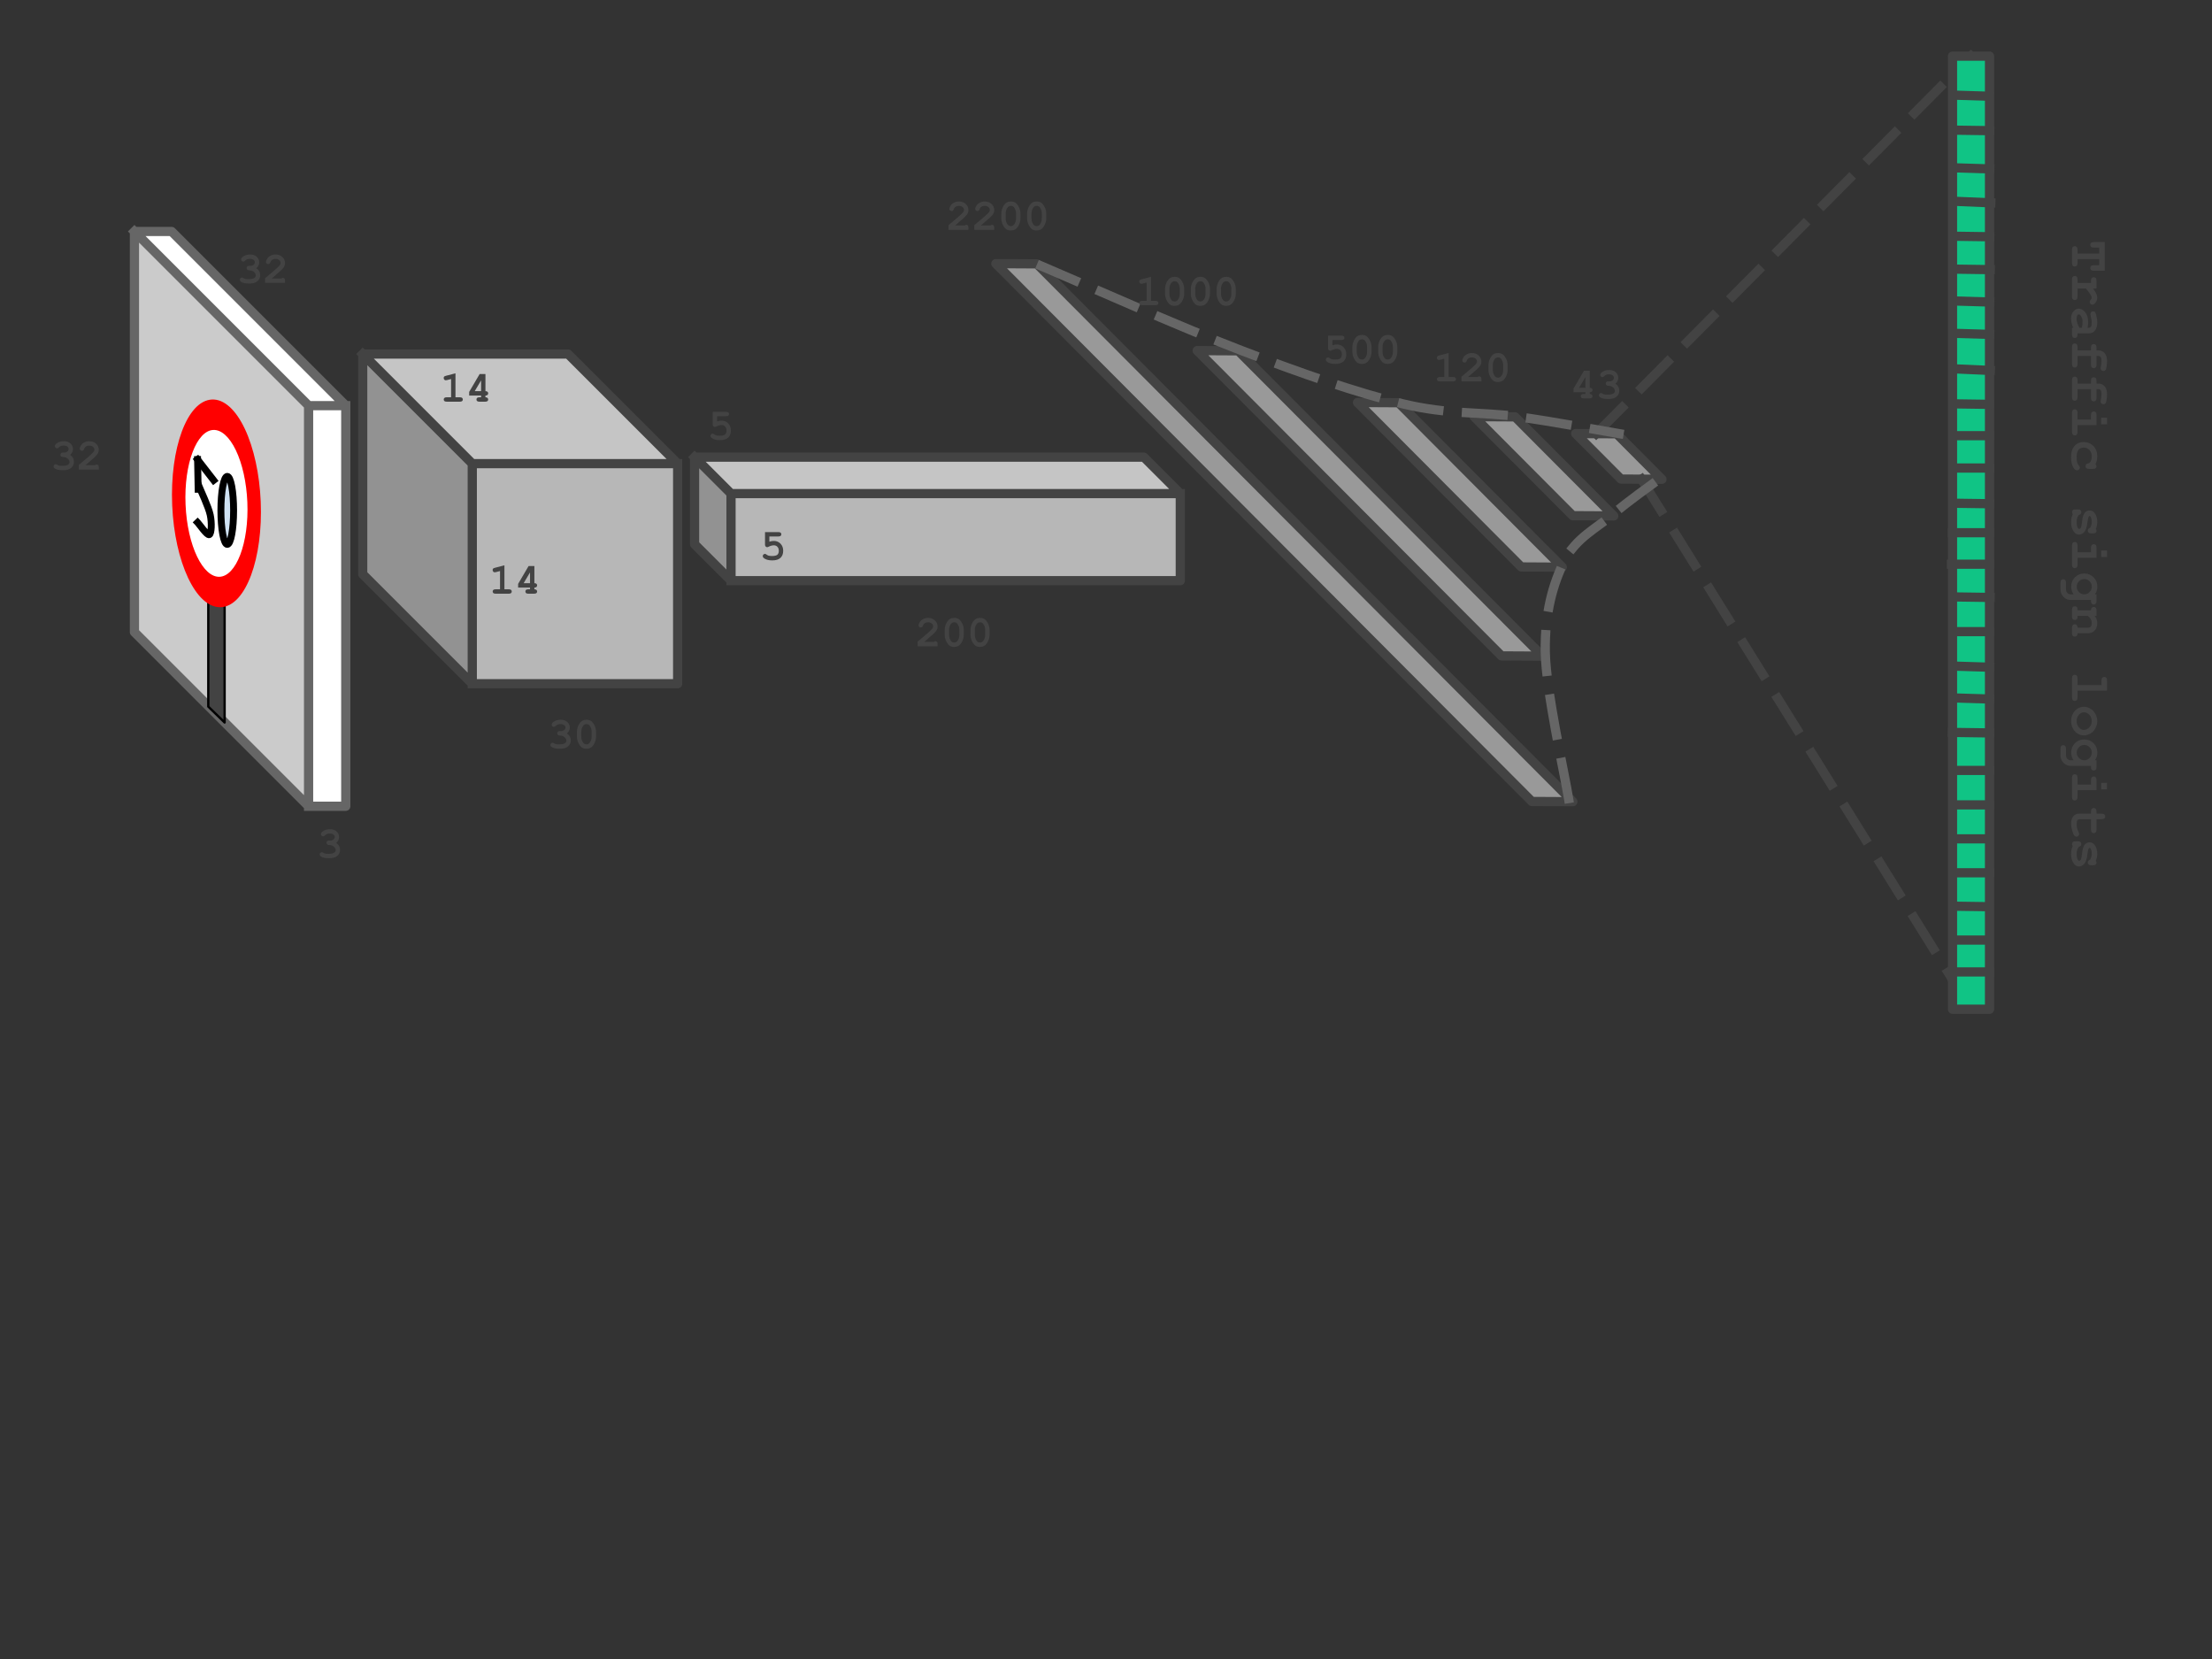<?xml version="1.0" standalone="yes"?>

<svg version="1.1" viewBox="0.0 0.0 960.0 720.0" fill="none" stroke="none" stroke-linecap="square" stroke-miterlimit="10" xmlns="http://www.w3.org/2000/svg" xmlns:xlink="http://www.w3.org/1999/xlink"><rect x="0.0" y="0.0" width="960.0" height="720.0" fill="#333333" stroke="none"/><clipPath id="p.0"><path d="m0 0l960.0 0l0 720.0l-960.0 0l0 -720.0z" clip-rule="nonzero"></path></clipPath><g clip-path="url(#p.0)"><path fill="#000000" fill-opacity="0.0" d="m0 0l960.0 0l0 720.0l-960.0 0z" fill-rule="nonzero"></path><path fill="#ffffff" d="m150.063 176.041l-16.138 0l0 173.87l16.138 0z" fill-rule="nonzero"></path><path fill="#cbcbcb" d="m133.926 176.041l-75.579 -75.579l0 173.87l75.579 75.579z" fill-rule="nonzero"></path><path fill="#ffffff" d="m150.063 176.041l-75.579 -75.579l-16.138 0l75.579 75.579z" fill-rule="nonzero"></path><path fill="#000000" fill-opacity="0.0" d="m150.063 176.041l-75.579 -75.579l-16.138 0l0 173.87l75.579 75.579l16.138 0zm0 0l-16.138 0l-75.579 -75.579m75.579 75.579l0 173.87" fill-rule="nonzero"></path><path stroke="#666666" stroke-width="4.0" stroke-linejoin="round" stroke-linecap="butt" d="m150.063 176.041l-75.579 -75.579l-16.138 0l0 173.87l75.579 75.579l16.138 0zm0 0l-16.138 0l-75.579 -75.579m75.579 75.579l0 173.87" fill-rule="nonzero"></path><path fill="#b7b7b7" d="m294.101 201.208l-89.135 0l0 95.528l89.135 0z" fill-rule="nonzero"></path><path fill="#929292" d="m204.966 201.208l-47.558 -47.558l0 95.528l47.558 47.558z" fill-rule="nonzero"></path><path fill="#c5c5c5" d="m294.101 201.208l-47.558 -47.558l-89.135 0l47.558 47.558z" fill-rule="nonzero"></path><path fill="#000000" fill-opacity="0.0" d="m294.101 201.208l-47.558 -47.558l-89.135 0l0 95.528l47.558 47.558l89.135 0zm0 0l-89.135 0l-47.558 -47.558m47.558 47.558l0 95.528" fill-rule="nonzero"></path><path stroke="#434343" stroke-width="4.0" stroke-linejoin="round" stroke-linecap="butt" d="m294.101 201.208l-47.558 -47.558l-89.135 0l0 95.528l47.558 47.558l89.135 0zm0 0l-89.135 0l-47.558 -47.558m47.558 47.558l0 95.528" fill-rule="nonzero"></path><path fill="#b7b7b7" d="m512.242 214.216l-194.984 0l0 37.788l194.984 0z" fill-rule="nonzero"></path><path fill="#929292" d="m317.258 214.216l-15.819 -15.819l0 37.788l15.819 15.819z" fill-rule="nonzero"></path><path fill="#c5c5c5" d="m512.242 214.216l-15.819 -15.819l-194.984 0l15.819 15.819z" fill-rule="nonzero"></path><path fill="#000000" fill-opacity="0.0" d="m512.242 214.216l-15.819 -15.819l-194.984 0l0 37.788l15.819 15.819l194.984 0zm0 0l-194.984 0l-15.819 -15.819m15.819 15.819l0 37.788" fill-rule="nonzero"></path><path stroke="#434343" stroke-width="4.0" stroke-linejoin="round" stroke-linecap="butt" d="m512.242 214.216l-15.819 -15.819l-194.984 0l0 37.788l15.819 15.819l194.984 0zm0 0l-194.984 0l-15.819 -15.819m15.819 15.819l0 37.788" fill-rule="nonzero"></path><path fill="#999999" d="m682.614 347.932l-17.798 -0.096l-232.627 -233.415l17.798 0.096z" fill-rule="nonzero"></path><path stroke="#434343" stroke-width="4.0" stroke-linejoin="round" stroke-linecap="butt" d="m682.614 347.932l-17.798 -0.096l-232.627 -233.415l17.798 0.096z" fill-rule="nonzero"></path><path fill="#999999" d="m669.458 284.756l-17.799 -0.095l-132.09 -132.503l17.799 0.095z" fill-rule="nonzero"></path><path stroke="#434343" stroke-width="4.0" stroke-linejoin="round" stroke-linecap="butt" d="m669.458 284.756l-17.799 -0.095l-132.09 -132.503l17.799 0.095z" fill-rule="nonzero"></path><path fill="#999999" d="m678.028 246.146l-17.796 -0.099l-71.086 -71.366l17.796 0.099z" fill-rule="nonzero"></path><path stroke="#434343" stroke-width="4.0" stroke-linejoin="round" stroke-linecap="butt" d="m678.028 246.146l-17.796 -0.099l-71.086 -71.366l17.796 0.099z" fill-rule="nonzero"></path><path fill="#999999" d="m700.37 223.908l-17.797 -0.097l-42.833 -42.989l17.797 0.097z" fill-rule="nonzero"></path><path stroke="#434343" stroke-width="4.0" stroke-linejoin="round" stroke-linecap="butt" d="m700.37 223.908l-17.797 -0.097l-42.833 -42.989l17.797 0.097z" fill-rule="nonzero"></path><path fill="#999999" d="m721.282 208.01l-17.794 -0.101l-19.655 -19.742l17.794 0.101z" fill-rule="nonzero"></path><path stroke="#434343" stroke-width="4.0" stroke-linejoin="round" stroke-linecap="butt" d="m721.282 208.01l-17.794 -0.101l-19.655 -19.742l17.794 0.101z" fill-rule="nonzero"></path><path fill="#000000" fill-opacity="0.0" d="m692.73 188.218l162.677 -163.843" fill-rule="nonzero"></path><path stroke="#434343" stroke-width="4.0" stroke-linejoin="round" stroke-linecap="butt" stroke-dasharray="16.0,12.0" d="m692.73 188.218l162.677 -163.843" fill-rule="nonzero"></path><path fill="#000000" fill-opacity="0.0" d="m712.385 207.96l143.024 230.047" fill-rule="nonzero"></path><path stroke="#434343" stroke-width="4.0" stroke-linejoin="round" stroke-linecap="butt" stroke-dasharray="16.0,12.0" d="m712.385 207.96l143.024 230.047" fill-rule="nonzero"></path><path fill="#10c485" d="m847.383 24.365l16.063 0l0 413.638l-16.063 0z" fill-rule="nonzero"></path><path stroke="#434343" stroke-width="4.0" stroke-linejoin="round" stroke-linecap="butt" d="m847.383 24.365l16.063 0l0 413.638l-16.063 0z" fill-rule="nonzero"></path><path fill="#000000" fill-opacity="0.0" d="m848.142 41.294l15.15 0.472" fill-rule="nonzero"></path><path stroke="#434343" stroke-width="4.0" stroke-linejoin="round" stroke-linecap="butt" d="m848.142 41.294l15.15 0.472" fill-rule="nonzero"></path><path fill="#000000" fill-opacity="0.0" d="m847.913 56.485l15.622 0.22" fill-rule="nonzero"></path><path stroke="#434343" stroke-width="4.0" stroke-linejoin="round" stroke-linecap="butt" d="m847.913 56.485l15.622 0.22" fill-rule="nonzero"></path><path fill="#000000" fill-opacity="0.0" d="m848.142 72.83l15.402 0.472" fill-rule="nonzero"></path><path stroke="#434343" stroke-width="4.0" stroke-linejoin="round" stroke-linecap="butt" d="m848.142 72.83l15.402 0.472" fill-rule="nonzero"></path><path fill="#000000" fill-opacity="0.0" d="m847.684 87.332l16.315 0.693" fill-rule="nonzero"></path><path stroke="#434343" stroke-width="4.0" stroke-linejoin="round" stroke-linecap="butt" d="m847.684 87.332l16.315 0.693" fill-rule="nonzero"></path><path fill="#000000" fill-opacity="0.0" d="m847.913 102.524l15.622 0.22" fill-rule="nonzero"></path><path stroke="#434343" stroke-width="4.0" stroke-linejoin="round" stroke-linecap="butt" d="m847.913 102.524l15.622 0.22" fill-rule="nonzero"></path><path fill="#000000" fill-opacity="0.0" d="m847.913 116.797l15.842 0.22" fill-rule="nonzero"></path><path stroke="#434343" stroke-width="4.0" stroke-linejoin="round" stroke-linecap="butt" d="m847.913 116.797l15.842 0.22" fill-rule="nonzero"></path><path fill="#000000" fill-opacity="0.0" d="m847.684 130.608l15.843 0.472" fill-rule="nonzero"></path><path stroke="#434343" stroke-width="4.0" stroke-linejoin="round" stroke-linecap="butt" d="m847.684 130.608l15.843 0.472" fill-rule="nonzero"></path><path fill="#000000" fill-opacity="0.0" d="m847.684 144.65l15.843 0.472" fill-rule="nonzero"></path><path stroke="#434343" stroke-width="4.0" stroke-linejoin="round" stroke-linecap="butt" d="m847.684 144.65l15.843 0.472" fill-rule="nonzero"></path><path fill="#000000" fill-opacity="0.0" d="m848.142 160.073l15.622 0.693" fill-rule="nonzero"></path><path stroke="#434343" stroke-width="4.0" stroke-linejoin="round" stroke-linecap="butt" d="m848.142 160.073l15.622 0.693" fill-rule="nonzero"></path><path fill="#000000" fill-opacity="0.0" d="m847.913 175.264l15.402 0.22" fill-rule="nonzero"></path><path stroke="#434343" stroke-width="4.0" stroke-linejoin="round" stroke-linecap="butt" d="m847.913 175.264l15.402 0.22" fill-rule="nonzero"></path><path fill="#000000" fill-opacity="0.0" d="m847.853 189.081l15.622 0" fill-rule="nonzero"></path><path stroke="#434343" stroke-width="4.0" stroke-linejoin="round" stroke-linecap="butt" d="m847.853 189.081l15.622 0" fill-rule="nonzero"></path><path fill="#000000" fill-opacity="0.0" d="m848.082 203.122l15.402 0" fill-rule="nonzero"></path><path stroke="#434343" stroke-width="4.0" stroke-linejoin="round" stroke-linecap="butt" d="m848.082 203.122l15.402 0" fill-rule="nonzero"></path><path fill="#000000" fill-opacity="0.0" d="m847.853 218.398l15.622 0.22" fill-rule="nonzero"></path><path stroke="#434343" stroke-width="4.0" stroke-linejoin="round" stroke-linecap="butt" d="m847.853 218.398l15.622 0.22" fill-rule="nonzero"></path><path fill="#000000" fill-opacity="0.0" d="m847.383 231.184l16.063 0" fill-rule="nonzero"></path><path stroke="#434343" stroke-width="4.0" stroke-linejoin="round" stroke-linecap="butt" d="m847.383 231.184l16.063 0" fill-rule="nonzero"></path><path fill="#000000" fill-opacity="0.0" d="m846.934 244.871l16.504 0" fill-rule="nonzero"></path><path stroke="#434343" stroke-width="4.0" stroke-linejoin="round" stroke-linecap="butt" d="m846.934 244.871l16.504 0" fill-rule="nonzero"></path><path fill="#000000" fill-opacity="0.0" d="m848.082 259.059l15.622 0.22" fill-rule="nonzero"></path><path stroke="#434343" stroke-width="4.0" stroke-linejoin="round" stroke-linecap="butt" d="m848.082 259.059l15.622 0.22" fill-rule="nonzero"></path><path fill="#000000" fill-opacity="0.0" d="m847.853 274.125l15.622 0" fill-rule="nonzero"></path><path stroke="#434343" stroke-width="4.0" stroke-linejoin="round" stroke-linecap="butt" d="m847.853 274.125l15.622 0" fill-rule="nonzero"></path><path fill="#000000" fill-opacity="0.0" d="m848.082 289.089l15.402 0.472" fill-rule="nonzero"></path><path stroke="#434343" stroke-width="4.0" stroke-linejoin="round" stroke-linecap="butt" d="m848.082 289.089l15.402 0.472" fill-rule="nonzero"></path><path fill="#000000" fill-opacity="0.0" d="m847.853 302.901l15.622 0.472" fill-rule="nonzero"></path><path stroke="#434343" stroke-width="4.0" stroke-linejoin="round" stroke-linecap="butt" d="m847.853 302.901l15.622 0.472" fill-rule="nonzero"></path><path fill="#000000" fill-opacity="0.0" d="m847.395 317.863l16.094 0.22" fill-rule="nonzero"></path><path stroke="#434343" stroke-width="4.0" stroke-linejoin="round" stroke-linecap="butt" d="m847.395 317.863l16.094 0.22" fill-rule="nonzero"></path><path fill="#000000" fill-opacity="0.0" d="m848.082 334.352l15.402 0" fill-rule="nonzero"></path><path stroke="#434343" stroke-width="4.0" stroke-linejoin="round" stroke-linecap="butt" d="m848.082 334.352l15.402 0" fill-rule="nonzero"></path><path fill="#000000" fill-opacity="0.0" d="m847.624 349.316l15.843 0" fill-rule="nonzero"></path><path stroke="#434343" stroke-width="4.0" stroke-linejoin="round" stroke-linecap="butt" d="m847.624 349.316l15.843 0" fill-rule="nonzero"></path><path fill="#000000" fill-opacity="0.0" d="m847.853 364.049l15.15 0" fill-rule="nonzero"></path><path stroke="#434343" stroke-width="4.0" stroke-linejoin="round" stroke-linecap="butt" d="m847.853 364.049l15.15 0" fill-rule="nonzero"></path><path fill="#000000" fill-opacity="0.0" d="m848.082 378.781l15.402 0" fill-rule="nonzero"></path><path stroke="#434343" stroke-width="4.0" stroke-linejoin="round" stroke-linecap="butt" d="m848.082 378.781l15.402 0" fill-rule="nonzero"></path><path fill="#000000" fill-opacity="0.0" d="m847.853 393.281l15.402 0.22" fill-rule="nonzero"></path><path stroke="#434343" stroke-width="4.0" stroke-linejoin="round" stroke-linecap="butt" d="m847.853 393.281l15.402 0.22" fill-rule="nonzero"></path><path fill="#000000" fill-opacity="0.0" d="m847.853 407.994l15.402 0" fill-rule="nonzero"></path><path stroke="#434343" stroke-width="4.0" stroke-linejoin="round" stroke-linecap="butt" d="m847.853 407.994l15.402 0" fill-rule="nonzero"></path><path fill="#000000" fill-opacity="0.0" d="m847.853 421.806l15.622 0" fill-rule="nonzero"></path><path stroke="#434343" stroke-width="4.0" stroke-linejoin="round" stroke-linecap="butt" d="m847.853 421.806l15.622 0" fill-rule="nonzero"></path><path fill="#000000" fill-opacity="0.0" d="m680.752 346.568c-1.684 -10.589 -9.797 -46.347 -10.103 -63.535c-0.306 -17.188 3.368 -29.619 8.266 -39.594c4.899 -9.975 14.39 -14.426 21.125 -20.258c6.736 -5.832 16.074 -12.277 19.289 -14.733" fill-rule="nonzero"></path><path stroke="#666666" stroke-width="4.0" stroke-linejoin="round" stroke-linecap="butt" stroke-dasharray="16.0,12.0" d="m680.752 346.568c-1.684 -10.589 -9.797 -46.347 -10.103 -63.535c-0.306 -17.188 3.368 -29.619 8.266 -39.594c4.899 -9.975 14.39 -14.426 21.125 -20.258c6.736 -5.832 16.074 -12.277 19.289 -14.733" fill-rule="nonzero"></path><path fill="#000000" fill-opacity="0.0" d="m451.911 115.448c14.543 6.139 61.08 26.857 87.258 36.832c26.177 9.975 49.905 18.263 69.806 23.02c19.901 4.757 33.984 3.376 49.599 5.525c15.615 2.149 36.74 6.139 44.088 7.366" fill-rule="nonzero"></path><path stroke="#666666" stroke-width="4.0" stroke-linejoin="round" stroke-linecap="butt" stroke-dasharray="16.0,12.0" d="m451.911 115.448c14.543 6.139 61.08 26.857 87.258 36.832c26.177 9.975 49.905 18.263 69.806 23.02c19.901 4.757 33.984 3.376 49.599 5.525c15.615 2.149 36.74 6.139 44.088 7.366" fill-rule="nonzero"></path><path fill="#000000" fill-opacity="0.0" d="m157.406 345.261l-28.913 0l0 37.575l28.913 0z" fill-rule="nonzero"></path><path fill="#434343" d="m145.914 365.822q0.844 0.578 1.25 1.344q0.422 0.75 0.422 1.688q0 1.016 -0.562 1.875q-0.547 0.844 -1.594 1.297q-1.047 0.438 -2.734 0.438q-2.219 0 -3.328 -0.688q-0.625 -0.391 -0.625 -0.938q0 -0.406 0.266 -0.688q0.281 -0.281 0.672 -0.281q0.266 0 0.562 0.188q0.406 0.281 0.766 0.375q0.562 0.125 1.531 0.125q1.656 0 2.391 -0.422q0.75 -0.438 0.75 -1.234q0 -0.578 -0.438 -1.109q-0.422 -0.547 -1.141 -0.844q-0.422 -0.172 -1.406 -0.234q-0.484 -0.031 -0.734 -0.297q-0.25 -0.266 -0.25 -0.656q0 -0.406 0.266 -0.688q0.281 -0.281 0.719 -0.281q0.938 0 1.0 0q0.375 -0.047 0.734 -0.25q0.375 -0.203 0.609 -0.547q0.234 -0.359 0.234 -0.75q0 -0.594 -0.547 -1.031q-0.531 -0.453 -1.594 -0.453q-1.375 0 -2.094 0.797q-0.219 0.234 -0.344 0.297q-0.203 0.109 -0.438 0.109q-0.391 0 -0.672 -0.281q-0.281 -0.281 -0.281 -0.688q0 -0.641 0.859 -1.25q1.25 -0.875 3.109 -0.875q1.766 0 2.828 1.0q1.062 1.0 1.062 2.422q0 0.719 -0.312 1.359q-0.312 0.641 -0.938 1.172z" fill-rule="nonzero"></path><path fill="#000000" fill-opacity="0.0" d="m273.637 297.753l-45.008 0l0 37.575l45.008 0z" fill-rule="nonzero"></path><path fill="#434343" d="m246.051 318.314q0.844 0.578 1.25 1.344q0.422 0.75 0.422 1.688q0 1.016 -0.562 1.875q-0.547 0.844 -1.594 1.297q-1.047 0.438 -2.734 0.438q-2.219 0 -3.328 -0.688q-0.625 -0.391 -0.625 -0.938q0 -0.406 0.266 -0.688q0.281 -0.281 0.672 -0.281q0.266 0 0.562 0.188q0.406 0.281 0.766 0.375q0.562 0.125 1.531 0.125q1.656 0 2.391 -0.422q0.75 -0.438 0.75 -1.234q0 -0.578 -0.438 -1.109q-0.422 -0.547 -1.141 -0.844q-0.422 -0.172 -1.406 -0.234q-0.484 -0.031 -0.734 -0.297q-0.25 -0.266 -0.25 -0.656q0 -0.406 0.266 -0.688q0.281 -0.281 0.719 -0.281q0.938 0 1.0 0q0.375 -0.047 0.734 -0.25q0.375 -0.203 0.609 -0.547q0.234 -0.359 0.234 -0.75q0 -0.594 -0.547 -1.031q-0.531 -0.453 -1.594 -0.453q-1.375 0 -2.094 0.797q-0.219 0.234 -0.344 0.297q-0.203 0.109 -0.438 0.109q-0.391 0 -0.672 -0.281q-0.281 -0.281 -0.281 -0.688q0 -0.641 0.859 -1.25q1.25 -0.875 3.109 -0.875q1.766 0 2.828 1.0q1.062 1.0 1.062 2.422q0 0.719 -0.312 1.359q-0.312 0.641 -0.938 1.172zm12.633 -0.703l0 2.094q0 1.844 -1.078 3.547q-1.078 1.703 -3.062 1.703q-1.156 0 -1.953 -0.5q-0.781 -0.516 -1.5 -1.875q-0.703 -1.359 -0.703 -2.875l0 -2.094q0 -1.844 1.062 -3.547q1.062 -1.703 3.062 -1.703q1.141 0 1.938 0.5q0.797 0.5 1.516 1.859q0.719 1.359 0.719 2.891zm-1.922 0q0 -1.547 -0.859 -2.703q-0.484 -0.641 -1.375 -0.641q-0.875 0 -1.422 0.703q-0.828 1.062 -0.828 2.641l0 2.094q0 1.547 0.875 2.703q0.484 0.641 1.391 0.641q0.844 0 1.391 -0.703q0.828 -1.062 0.828 -2.641l0 -2.094z" fill-rule="nonzero"></path><path fill="#000000" fill-opacity="0.0" d="m448.859 253.556l-60.63 0l0 37.575l60.63 0z" fill-rule="nonzero"></path><path fill="#434343" d="m401.151 278.57l4.172 0q0.344 -0.281 0.641 -0.281q0.438 0 0.688 0.297q0.266 0.281 0.266 0.984l0 0.906l-8.672 0l0 -2.016q5.141 -4.234 6.219 -5.453q0.531 -0.625 0.531 -1.172q0 -0.703 -0.609 -1.234q-0.609 -0.531 -1.625 -0.531q-1.016 0 -1.688 0.594q-0.359 0.312 -0.562 0.938q-0.141 0.391 -0.375 0.562q-0.219 0.156 -0.547 0.156q-0.391 0 -0.672 -0.281q-0.281 -0.281 -0.281 -0.641q0 -0.562 0.516 -1.391q0.516 -0.844 1.5 -1.344q0.984 -0.5 2.141 -0.5q1.797 0 2.953 1.094q1.156 1.094 1.156 2.641q0 0.781 -0.328 1.453q-0.328 0.672 -1.594 1.859q-0.984 0.938 -3.828 3.359zm17.133 -5.156l0 2.094q0 1.844 -1.078 3.547q-1.078 1.703 -3.062 1.703q-1.156 0 -1.953 -0.5q-0.781 -0.516 -1.5 -1.875q-0.703 -1.359 -0.703 -2.875l0 -2.094q0 -1.844 1.062 -3.547q1.062 -1.703 3.062 -1.703q1.141 0 1.938 0.5q0.797 0.5 1.516 1.859q0.719 1.359 0.719 2.891zm-1.922 0q0 -1.547 -0.859 -2.703q-0.484 -0.641 -1.375 -0.641q-0.875 0 -1.422 0.703q-0.828 1.062 -0.828 2.641l0 2.094q0 1.547 0.875 2.703q0.484 0.641 1.391 0.641q0.844 0 1.391 -0.703q0.828 -1.062 0.828 -2.641l0 -2.094zm13.117 0l0 2.094q0 1.844 -1.078 3.547q-1.078 1.703 -3.062 1.703q-1.156 0 -1.953 -0.5q-0.781 -0.516 -1.5 -1.875q-0.703 -1.359 -0.703 -2.875l0 -2.094q0 -1.844 1.062 -3.547q1.062 -1.703 3.062 -1.703q1.141 0 1.938 0.5q0.797 0.5 1.516 1.859q0.719 1.359 0.719 2.891zm-1.922 0q0 -1.547 -0.859 -2.703q-0.484 -0.641 -1.375 -0.641q-0.875 0 -1.422 0.703q-0.828 1.062 -0.828 2.641l0 2.094q0 1.547 0.875 2.703q0.484 0.641 1.391 0.641q0.844 0 1.391 -0.703q0.828 -1.062 0.828 -2.641l0 -2.094z" fill-rule="nonzero"></path><path fill="#000000" fill-opacity="0.0" d="m93.828 95.844l45.008 0l0 42.142l-45.008 0z" fill-rule="nonzero"></path><path fill="#434343" d="m111.25 116.405q0.844 0.578 1.25 1.344q0.422 0.75 0.422 1.688q0 1.016 -0.562 1.875q-0.547 0.844 -1.594 1.297q-1.047 0.438 -2.734 0.438q-2.219 0 -3.328 -0.688q-0.625 -0.391 -0.625 -0.938q0 -0.406 0.266 -0.688q0.281 -0.281 0.672 -0.281q0.266 0 0.562 0.188q0.406 0.281 0.766 0.375q0.562 0.125 1.531 0.125q1.656 0 2.391 -0.422q0.75 -0.438 0.75 -1.234q0 -0.578 -0.438 -1.109q-0.422 -0.547 -1.141 -0.844q-0.422 -0.172 -1.406 -0.234q-0.484 -0.031 -0.734 -0.297q-0.25 -0.266 -0.25 -0.656q0 -0.406 0.266 -0.688q0.281 -0.281 0.719 -0.281q0.938 0 1.0 0q0.375 -0.047 0.734 -0.25q0.375 -0.203 0.609 -0.547q0.234 -0.359 0.234 -0.75q0 -0.594 -0.547 -1.031q-0.531 -0.453 -1.594 -0.453q-1.375 0 -2.094 0.797q-0.219 0.234 -0.344 0.297q-0.203 0.109 -0.438 0.109q-0.391 0 -0.672 -0.281q-0.281 -0.281 -0.281 -0.688q0 -0.641 0.859 -1.25q1.25 -0.875 3.109 -0.875q1.766 0 2.828 1.0q1.062 1.0 1.062 2.422q0 0.719 -0.312 1.359q-0.312 0.641 -0.938 1.172zm6.696 4.453l4.172 0q0.344 -0.281 0.641 -0.281q0.438 0 0.688 0.297q0.266 0.281 0.266 0.984l0 0.906l-8.672 0l0 -2.016q5.141 -4.234 6.219 -5.453q0.531 -0.625 0.531 -1.172q0 -0.703 -0.609 -1.234q-0.609 -0.531 -1.625 -0.531q-1.016 0 -1.688 0.594q-0.359 0.312 -0.562 0.938q-0.141 0.391 -0.375 0.562q-0.219 0.156 -0.547 0.156q-0.391 0 -0.672 -0.281q-0.281 -0.281 -0.281 -0.641q0 -0.562 0.516 -1.391q0.516 -0.844 1.5 -1.344q0.984 -0.5 2.141 -0.5q1.797 0 2.953 1.094q1.156 1.094 1.156 2.641q0 0.781 -0.328 1.453q-0.328 0.672 -1.594 1.859q-0.984 0.938 -3.828 3.359z" fill-rule="nonzero"></path><path fill="#000000" fill-opacity="0.0" d="m13.0 176.872l45.008 0l0 42.142l-45.008 0z" fill-rule="nonzero"></path><path fill="#434343" d="m30.422 197.432q0.844 0.578 1.25 1.344q0.422 0.75 0.422 1.688q0 1.016 -0.562 1.875q-0.547 0.844 -1.594 1.297q-1.047 0.438 -2.734 0.438q-2.219 0 -3.328 -0.688q-0.625 -0.391 -0.625 -0.938q0 -0.406 0.266 -0.688q0.281 -0.281 0.672 -0.281q0.266 0 0.562 0.188q0.406 0.281 0.766 0.375q0.562 0.125 1.531 0.125q1.656 0 2.391 -0.422q0.75 -0.438 0.75 -1.234q0 -0.578 -0.438 -1.109q-0.422 -0.547 -1.141 -0.844q-0.422 -0.172 -1.406 -0.234q-0.484 -0.031 -0.734 -0.297q-0.25 -0.266 -0.25 -0.656q0 -0.406 0.266 -0.688q0.281 -0.281 0.719 -0.281q0.938 0 1.0 0q0.375 -0.047 0.734 -0.25q0.375 -0.203 0.609 -0.547q0.234 -0.359 0.234 -0.75q0 -0.594 -0.547 -1.031q-0.531 -0.453 -1.594 -0.453q-1.375 0 -2.094 0.797q-0.219 0.234 -0.344 0.297q-0.203 0.109 -0.438 0.109q-0.391 0 -0.672 -0.281q-0.281 -0.281 -0.281 -0.688q0 -0.641 0.859 -1.25q1.25 -0.875 3.109 -0.875q1.766 0 2.828 1.0q1.062 1.0 1.062 2.422q0 0.719 -0.312 1.359q-0.312 0.641 -0.938 1.172zm6.696 4.453l4.172 0q0.344 -0.281 0.641 -0.281q0.438 0 0.688 0.297q0.266 0.281 0.266 0.984l0 0.906l-8.672 0l0 -2.016q5.141 -4.234 6.219 -5.453q0.531 -0.625 0.531 -1.172q0 -0.703 -0.609 -1.234q-0.609 -0.531 -1.625 -0.531q-1.016 0 -1.688 0.594q-0.359 0.312 -0.562 0.938q-0.141 0.391 -0.375 0.562q-0.219 0.156 -0.547 0.156q-0.391 0 -0.672 -0.281q-0.281 -0.281 -0.281 -0.641q0 -0.562 0.516 -1.391q0.516 -0.844 1.5 -1.344q0.984 -0.5 2.141 -0.5q1.797 0 2.953 1.094q1.156 1.094 1.156 2.641q0 0.781 -0.328 1.453q-0.328 0.672 -1.594 1.859q-0.984 0.938 -3.828 3.359z" fill-rule="nonzero"></path><path fill="#000000" fill-opacity="0.0" d="m182.003 147.407l45.008 0l0 42.142l-45.008 0z" fill-rule="nonzero"></path><path fill="#434343" d="m197.675 162.015l0 10.406l1.922 0q0.688 0 0.969 0.266q0.297 0.266 0.297 0.688q0 0.422 -0.297 0.688q-0.281 0.266 -0.969 0.266l-5.75 0q-0.688 0 -0.984 -0.266q-0.281 -0.266 -0.281 -0.688q0 -0.422 0.281 -0.688q0.297 -0.266 0.984 -0.266l1.922 0l0 -7.922l-1.688 0.438q-0.422 0.109 -0.625 0.109q-0.359 0 -0.625 -0.281q-0.266 -0.297 -0.266 -0.703q0 -0.391 0.188 -0.609q0.203 -0.219 0.828 -0.375l4.094 -1.062zm13.008 0.312l0 7.438q0.609 0 0.891 0.266q0.297 0.266 0.297 0.672q0 0.422 -0.297 0.703q-0.297 0.266 -0.891 0.266l0 0.75q0.609 0 0.891 0.281q0.297 0.266 0.297 0.672q0 0.422 -0.297 0.688q-0.297 0.266 -0.984 0.266l-2.547 0q-0.688 0 -0.984 -0.266q-0.281 -0.266 -0.281 -0.688q0 -0.422 0.281 -0.688q0.297 -0.266 0.984 -0.266l0.75 0l0 -0.75l-5.172 0l0 -1.594l4.547 -7.75l2.516 0zm-1.891 7.438l0 -4.672l-2.766 4.672l2.766 0z" fill-rule="nonzero"></path><path fill="#000000" fill-opacity="0.0" d="m203.243 230.74l45.008 0l0 42.142l-45.008 0z" fill-rule="nonzero"></path><path fill="#434343" d="m218.915 245.348l0 10.406l1.922 0q0.688 0 0.969 0.266q0.297 0.266 0.297 0.688q0 0.422 -0.297 0.688q-0.281 0.266 -0.969 0.266l-5.75 0q-0.688 0 -0.984 -0.266q-0.281 -0.266 -0.281 -0.688q0 -0.422 0.281 -0.688q0.297 -0.266 0.984 -0.266l1.922 0l0 -7.922l-1.688 0.438q-0.422 0.109 -0.625 0.109q-0.359 0 -0.625 -0.281q-0.266 -0.297 -0.266 -0.703q0 -0.391 0.188 -0.609q0.203 -0.219 0.828 -0.375l4.094 -1.062zm13.008 0.312l0 7.438q0.609 0 0.891 0.266q0.297 0.266 0.297 0.672q0 0.422 -0.297 0.703q-0.297 0.266 -0.891 0.266l0 0.75q0.609 0 0.891 0.281q0.297 0.266 0.297 0.672q0 0.422 -0.297 0.688q-0.297 0.266 -0.984 0.266l-2.547 0q-0.688 0 -0.984 -0.266q-0.281 -0.266 -0.281 -0.688q0 -0.422 0.281 -0.688q0.297 -0.266 0.984 -0.266l0.75 0l0 -0.75l-5.172 0l0 -1.594l4.547 -7.75l2.516 0zm-1.891 7.438l0 -4.672l-2.766 4.672l2.766 0z" fill-rule="nonzero"></path><path fill="#000000" fill-opacity="0.0" d="m320.811 216.008l45.008 0l0 42.142l-45.008 0z" fill-rule="nonzero"></path><path fill="#434343" d="m333.904 232.818l0 2.266q1.062 -0.328 1.922 -0.328q1.766 0 2.922 1.203q1.156 1.188 1.156 3.078q0 1.953 -1.172 3.062q-1.172 1.109 -3.594 1.109q-2.141 0 -3.375 -0.812q-0.734 -0.469 -0.734 -1.062q0 -0.375 0.281 -0.656q0.297 -0.297 0.688 -0.297q0.312 0 0.688 0.312q0.391 0.312 0.812 0.438q0.594 0.172 1.516 0.172q1.734 0 2.359 -0.547q0.625 -0.562 0.625 -1.703q0 -1.109 -0.609 -1.75q-0.594 -0.641 -1.562 -0.641q-1.031 0 -2.344 0.656q-0.297 0.156 -0.516 0.156q-0.406 0 -0.688 -0.297q-0.266 -0.297 -0.266 -0.766l0 -5.484l5.812 0q0.688 0 0.969 0.266q0.297 0.266 0.297 0.688q0 0.422 -0.297 0.688q-0.281 0.25 -0.969 0.25l-3.922 0z" fill-rule="nonzero"></path><path fill="#000000" fill-opacity="0.0" d="m298.115 163.811l45.008 0l0 42.142l-45.008 0z" fill-rule="nonzero"></path><path fill="#434343" d="m311.209 180.622l0 2.266q1.062 -0.328 1.922 -0.328q1.766 0 2.922 1.203q1.156 1.188 1.156 3.078q0 1.953 -1.172 3.062q-1.172 1.109 -3.594 1.109q-2.141 0 -3.375 -0.812q-0.734 -0.469 -0.734 -1.062q0 -0.375 0.281 -0.656q0.297 -0.297 0.688 -0.297q0.312 0 0.688 0.312q0.391 0.312 0.812 0.438q0.594 0.172 1.516 0.172q1.734 0 2.359 -0.547q0.625 -0.562 0.625 -1.703q0 -1.109 -0.609 -1.75q-0.594 -0.641 -1.562 -0.641q-1.031 0 -2.344 0.656q-0.297 0.156 -0.516 0.156q-0.406 0 -0.688 -0.297q-0.266 -0.297 -0.266 -0.766l0 -5.484l5.812 0q0.688 0 0.969 0.266q0.297 0.266 0.297 0.688q0 0.422 -0.297 0.688q-0.281 0.25 -0.969 0.25l-3.922 0z" fill-rule="nonzero"></path><path fill="#000000" fill-opacity="0.0" d="m401.619 72.829l67.37 0l0 42.142l-67.37 0z" fill-rule="nonzero"></path><path fill="#434343" d="m414.541 97.843l4.172 0q0.344 -0.281 0.641 -0.281q0.438 0 0.688 0.297q0.266 0.281 0.266 0.984l0 0.906l-8.672 0l0 -2.016q5.141 -4.234 6.219 -5.453q0.531 -0.625 0.531 -1.172q0 -0.703 -0.609 -1.234q-0.609 -0.531 -1.625 -0.531q-1.016 0 -1.688 0.594q-0.359 0.312 -0.562 0.938q-0.141 0.391 -0.375 0.562q-0.219 0.156 -0.547 0.156q-0.391 0 -0.672 -0.281q-0.281 -0.281 -0.281 -0.641q0 -0.562 0.516 -1.391q0.516 -0.844 1.5 -1.344q0.984 -0.5 2.141 -0.5q1.797 0 2.953 1.094q1.156 1.094 1.156 2.641q0 0.781 -0.328 1.453q-0.328 0.672 -1.594 1.859q-0.984 0.938 -3.828 3.359zm11.196 0l4.172 0q0.344 -0.281 0.641 -0.281q0.438 0 0.688 0.297q0.266 0.281 0.266 0.984l0 0.906l-8.672 0l0 -2.016q5.141 -4.234 6.219 -5.453q0.531 -0.625 0.531 -1.172q0 -0.703 -0.609 -1.234q-0.609 -0.531 -1.625 -0.531q-1.016 0 -1.688 0.594q-0.359 0.312 -0.562 0.938q-0.141 0.391 -0.375 0.562q-0.219 0.156 -0.547 0.156q-0.391 0 -0.672 -0.281q-0.281 -0.281 -0.281 -0.641q0 -0.562 0.516 -1.391q0.516 -0.844 1.5 -1.344q0.984 -0.5 2.141 -0.5q1.797 0 2.953 1.094q1.156 1.094 1.156 2.641q0 0.781 -0.328 1.453q-0.328 0.672 -1.594 1.859q-0.984 0.938 -3.828 3.359zm17.133 -5.156l0 2.094q0 1.844 -1.078 3.547q-1.078 1.703 -3.062 1.703q-1.156 0 -1.953 -0.5q-0.781 -0.516 -1.5 -1.875q-0.703 -1.359 -0.703 -2.875l0 -2.094q0 -1.844 1.062 -3.547q1.062 -1.703 3.062 -1.703q1.141 0 1.938 0.5q0.797 0.5 1.516 1.859q0.719 1.359 0.719 2.891zm-1.922 0q0 -1.547 -0.859 -2.703q-0.484 -0.641 -1.375 -0.641q-0.875 0 -1.422 0.703q-0.828 1.062 -0.828 2.641l0 2.094q0 1.547 0.875 2.703q0.484 0.641 1.391 0.641q0.844 0 1.391 -0.703q0.828 -1.062 0.828 -2.641l0 -2.094zm13.117 0l0 2.094q0 1.844 -1.078 3.547q-1.078 1.703 -3.062 1.703q-1.156 0 -1.953 -0.5q-0.781 -0.516 -1.5 -1.875q-0.703 -1.359 -0.703 -2.875l0 -2.094q0 -1.844 1.062 -3.547q1.062 -1.703 3.062 -1.703q1.141 0 1.938 0.5q0.797 0.5 1.516 1.859q0.719 1.359 0.719 2.891zm-1.922 0q0 -1.547 -0.859 -2.703q-0.484 -0.641 -1.375 -0.641q-0.875 0 -1.422 0.703q-0.828 1.062 -0.828 2.641l0 2.094q0 1.547 0.875 2.703q0.484 0.641 1.391 0.641q0.844 0 1.391 -0.703q0.828 -1.062 0.828 -2.641l0 -2.094z" fill-rule="nonzero"></path><path fill="#000000" fill-opacity="0.0" d="m483.874 105.538l67.37 0l0 42.142l-67.37 0z" fill-rule="nonzero"></path><path fill="#434343" d="m499.546 120.146l0 10.406l1.922 0q0.688 0 0.969 0.266q0.297 0.266 0.297 0.688q0 0.422 -0.297 0.688q-0.281 0.266 -0.969 0.266l-5.75 0q-0.688 0 -0.984 -0.266q-0.281 -0.266 -0.281 -0.688q0 -0.422 0.281 -0.688q0.297 -0.266 0.984 -0.266l1.922 0l0 -7.922l-1.688 0.438q-0.422 0.109 -0.625 0.109q-0.359 0 -0.625 -0.281q-0.266 -0.297 -0.266 -0.703q0 -0.391 0.188 -0.609q0.203 -0.219 0.828 -0.375l4.094 -1.062zm14.383 5.25l0 2.094q0 1.844 -1.078 3.547q-1.078 1.703 -3.062 1.703q-1.156 0 -1.953 -0.5q-0.781 -0.516 -1.5 -1.875q-0.703 -1.359 -0.703 -2.875l0 -2.094q0 -1.844 1.062 -3.547q1.062 -1.703 3.062 -1.703q1.141 0 1.938 0.5q0.797 0.5 1.516 1.859q0.719 1.359 0.719 2.891zm-1.922 0q0 -1.547 -0.859 -2.703q-0.484 -0.641 -1.375 -0.641q-0.875 0 -1.422 0.703q-0.828 1.062 -0.828 2.641l0 2.094q0 1.547 0.875 2.703q0.484 0.641 1.391 0.641q0.844 0 1.391 -0.703q0.828 -1.062 0.828 -2.641l0 -2.094zm13.117 0l0 2.094q0 1.844 -1.078 3.547q-1.078 1.703 -3.062 1.703q-1.156 0 -1.953 -0.5q-0.781 -0.516 -1.5 -1.875q-0.703 -1.359 -0.703 -2.875l0 -2.094q0 -1.844 1.062 -3.547q1.062 -1.703 3.062 -1.703q1.141 0 1.938 0.5q0.797 0.5 1.516 1.859q0.719 1.359 0.719 2.891zm-1.922 0q0 -1.547 -0.859 -2.703q-0.484 -0.641 -1.375 -0.641q-0.875 0 -1.422 0.703q-0.828 1.062 -0.828 2.641l0 2.094q0 1.547 0.875 2.703q0.484 0.641 1.391 0.641q0.844 0 1.391 -0.703q0.828 -1.062 0.828 -2.641l0 -2.094zm13.117 0l0 2.094q0 1.844 -1.078 3.547q-1.078 1.703 -3.062 1.703q-1.156 0 -1.953 -0.5q-0.781 -0.516 -1.5 -1.875q-0.703 -1.359 -0.703 -2.875l0 -2.094q0 -1.844 1.062 -3.547q1.062 -1.703 3.062 -1.703q1.141 0 1.938 0.5q0.797 0.5 1.516 1.859q0.719 1.359 0.719 2.891zm-1.922 0q0 -1.547 -0.859 -2.703q-0.484 -0.641 -1.375 -0.641q-0.875 0 -1.422 0.703q-0.828 1.062 -0.828 2.641l0 2.094q0 1.547 0.875 2.703q0.484 0.641 1.391 0.641q0.844 0 1.391 -0.703q0.828 -1.062 0.828 -2.641l0 -2.094z" fill-rule="nonzero"></path><path fill="#000000" fill-opacity="0.0" d="m565.178 130.749l60.63 0l0 42.142l-60.63 0z" fill-rule="nonzero"></path><path fill="#434343" d="m578.272 147.56l0 2.266q1.062 -0.328 1.922 -0.328q1.766 0 2.922 1.203q1.156 1.188 1.156 3.078q0 1.953 -1.172 3.062q-1.172 1.109 -3.594 1.109q-2.141 0 -3.375 -0.812q-0.734 -0.469 -0.734 -1.062q0 -0.375 0.281 -0.656q0.297 -0.297 0.688 -0.297q0.312 0 0.688 0.312q0.391 0.312 0.812 0.438q0.594 0.172 1.516 0.172q1.734 0 2.359 -0.547q0.625 -0.562 0.625 -1.703q0 -1.109 -0.609 -1.75q-0.594 -0.641 -1.562 -0.641q-1.031 0 -2.344 0.656q-0.297 0.156 -0.516 0.156q-0.406 0 -0.688 -0.297q-0.266 -0.297 -0.266 -0.766l0 -5.484l5.812 0q0.688 0 0.969 0.266q0.297 0.266 0.297 0.688q0 0.422 -0.297 0.688q-0.281 0.25 -0.969 0.25l-3.922 0zm16.961 3.047l0 2.094q0 1.844 -1.078 3.547q-1.078 1.703 -3.062 1.703q-1.156 0 -1.953 -0.5q-0.781 -0.516 -1.5 -1.875q-0.703 -1.359 -0.703 -2.875l0 -2.094q0 -1.844 1.062 -3.547q1.062 -1.703 3.062 -1.703q1.141 0 1.938 0.5q0.797 0.5 1.516 1.859q0.719 1.359 0.719 2.891zm-1.922 0q0 -1.547 -0.859 -2.703q-0.484 -0.641 -1.375 -0.641q-0.875 0 -1.422 0.703q-0.828 1.062 -0.828 2.641l0 2.094q0 1.547 0.875 2.703q0.484 0.641 1.391 0.641q0.844 0 1.391 -0.703q0.828 -1.062 0.828 -2.641l0 -2.094zm13.117 0l0 2.094q0 1.844 -1.078 3.547q-1.078 1.703 -3.062 1.703q-1.156 0 -1.953 -0.5q-0.781 -0.516 -1.5 -1.875q-0.703 -1.359 -0.703 -2.875l0 -2.094q0 -1.844 1.062 -3.547q1.062 -1.703 3.062 -1.703q1.141 0 1.938 0.5q0.797 0.5 1.516 1.859q0.719 1.359 0.719 2.891zm-1.922 0q0 -1.547 -0.859 -2.703q-0.484 -0.641 -1.375 -0.641q-0.875 0 -1.422 0.703q-0.828 1.062 -0.828 2.641l0 2.094q0 1.547 0.875 2.703q0.484 0.641 1.391 0.641q0.844 0 1.391 -0.703q0.828 -1.062 0.828 -2.641l0 -2.094z" fill-rule="nonzero"></path><path fill="#000000" fill-opacity="0.0" d="m613.038 138.602l60.63 0l0 42.142l-60.63 0z" fill-rule="nonzero"></path><path fill="#434343" d="m628.71 153.21l0 10.406l1.922 0q0.688 0 0.969 0.266q0.297 0.266 0.297 0.688q0 0.422 -0.297 0.688q-0.281 0.266 -0.969 0.266l-5.75 0q-0.688 0 -0.984 -0.266q-0.281 -0.266 -0.281 -0.688q0 -0.422 0.281 -0.688q0.297 -0.266 0.984 -0.266l1.922 0l0 -7.922l-1.688 0.438q-0.422 0.109 -0.625 0.109q-0.359 0 -0.625 -0.281q-0.266 -0.297 -0.266 -0.703q0 -0.391 0.188 -0.609q0.203 -0.219 0.828 -0.375l4.094 -1.062zm8.446 10.406l4.172 0q0.344 -0.281 0.641 -0.281q0.438 0 0.688 0.297q0.266 0.281 0.266 0.984l0 0.906l-8.672 0l0 -2.016q5.141 -4.234 6.219 -5.453q0.531 -0.625 0.531 -1.172q0 -0.703 -0.609 -1.234q-0.609 -0.531 -1.625 -0.531q-1.016 0 -1.688 0.594q-0.359 0.312 -0.562 0.938q-0.141 0.391 -0.375 0.562q-0.219 0.156 -0.547 0.156q-0.391 0 -0.672 -0.281q-0.281 -0.281 -0.281 -0.641q0 -0.562 0.516 -1.391q0.516 -0.844 1.5 -1.344q0.984 -0.5 2.141 -0.5q1.797 0 2.953 1.094q1.156 1.094 1.156 2.641q0 0.781 -0.328 1.453q-0.328 0.672 -1.594 1.859q-0.984 0.938 -3.828 3.359zm17.133 -5.156l0 2.094q0 1.844 -1.078 3.547q-1.078 1.703 -3.062 1.703q-1.156 0 -1.953 -0.5q-0.781 -0.516 -1.5 -1.875q-0.703 -1.359 -0.703 -2.875l0 -2.094q0 -1.844 1.062 -3.547q1.062 -1.703 3.062 -1.703q1.141 0 1.938 0.5q0.797 0.5 1.516 1.859q0.719 1.359 0.719 2.891zm-1.922 0q0 -1.547 -0.859 -2.703q-0.484 -0.641 -1.375 -0.641q-0.875 0 -1.422 0.703q-0.828 1.062 -0.828 2.641l0 2.094q0 1.547 0.875 2.703q0.484 0.641 1.391 0.641q0.844 0 1.391 -0.703q0.828 -1.062 0.828 -2.641l0 -2.094z" fill-rule="nonzero"></path><path fill="#000000" fill-opacity="0.0" d="m672.473 145.968l60.63 0l0 42.142l-60.63 0z" fill-rule="nonzero"></path><path fill="#434343" d="m689.958 160.888l0 7.438q0.609 0 0.891 0.266q0.297 0.266 0.297 0.672q0 0.422 -0.297 0.703q-0.297 0.266 -0.891 0.266l0 0.75q0.609 0 0.891 0.281q0.297 0.266 0.297 0.672q0 0.422 -0.297 0.688q-0.297 0.266 -0.984 0.266l-2.547 0q-0.688 0 -0.984 -0.266q-0.281 -0.266 -0.281 -0.688q0 -0.422 0.281 -0.688q0.297 -0.266 0.984 -0.266l0.75 0l0 -0.75l-5.172 0l0 -1.594l4.547 -7.75l2.516 0zm-1.891 7.438l0 -4.672l-2.766 4.672l2.766 0zm13.024 -1.797q0.844 0.578 1.25 1.344q0.422 0.75 0.422 1.688q0 1.016 -0.562 1.875q-0.547 0.844 -1.594 1.297q-1.047 0.438 -2.734 0.438q-2.219 0 -3.328 -0.688q-0.625 -0.391 -0.625 -0.938q0 -0.406 0.266 -0.688q0.281 -0.281 0.672 -0.281q0.266 0 0.562 0.188q0.406 0.281 0.766 0.375q0.562 0.125 1.531 0.125q1.656 0 2.391 -0.422q0.75 -0.438 0.75 -1.234q0 -0.578 -0.438 -1.109q-0.422 -0.547 -1.141 -0.844q-0.422 -0.172 -1.406 -0.234q-0.484 -0.031 -0.734 -0.297q-0.25 -0.266 -0.25 -0.656q0 -0.406 0.266 -0.688q0.281 -0.281 0.719 -0.281q0.938 0 1.0 0q0.375 -0.047 0.734 -0.25q0.375 -0.203 0.609 -0.547q0.234 -0.359 0.234 -0.75q0 -0.594 -0.547 -1.031q-0.531 -0.453 -1.594 -0.453q-1.375 0 -2.094 0.797q-0.219 0.234 -0.344 0.297q-0.203 0.109 -0.438 0.109q-0.391 0 -0.672 -0.281q-0.281 -0.281 -0.281 -0.688q0 -0.641 0.859 -1.25q1.25 -0.875 3.109 -0.875q1.766 0 2.828 1.0q1.062 1.0 1.062 2.422q0 0.719 -0.312 1.359q-0.312 0.641 -0.938 1.172z" fill-rule="nonzero"></path><path fill="#000000" fill-opacity="0.0" d="m931.283 95.092l0 299.559l-32.945 0l0 -299.559z" fill-rule="nonzero"></path><path fill="#434343" d="m911.04 112.467l-9.391 0l0 1.609q0 0.875 -0.344 1.234q-0.328 0.375 -0.859 0.375q-0.531 0 -0.875 -0.375q-0.328 -0.359 -0.328 -1.234l0 -5.625q0 -0.859 0.328 -1.234q0.344 -0.375 0.875 -0.375q0.531 0 0.859 0.375q0.344 0.375 0.344 1.234l0 1.609l9.391 0l0 -2.609l-2.266 0q-0.875 0 -1.25 -0.328q-0.359 -0.328 -0.359 -0.875q0 -0.531 0.359 -0.859q0.375 -0.328 1.25 -0.328l4.688 0l-0.016 12.438l-4.672 0q-0.875 0 -1.25 -0.344q-0.359 -0.328 -0.359 -0.859q0 -0.531 0.359 -0.875q0.375 -0.328 1.25 -0.328l2.266 0l0 -2.625zm-1.156 12.73l-1.5 0q1.094 1.516 1.453 2.391q0.359 0.875 0.359 1.625q0 1.172 -0.859 2.281q-0.594 0.75 -1.203 0.75q-0.516 0 -0.875 -0.359q-0.344 -0.359 -0.344 -0.859q0 -0.453 0.438 -0.953q0.453 -0.484 0.453 -0.859q0 -0.516 -0.641 -1.516q-0.625 -1.0 -1.891 -2.5l-3.625 0l0 3.422q0 0.875 -0.344 1.234q-0.328 0.375 -0.859 0.375q-0.531 0 -0.875 -0.375q-0.328 -0.359 -0.328 -1.234l0 -7.25q0 -0.875 0.328 -1.25q0.344 -0.359 0.875 -0.359q0.531 0 0.859 0.359q0.344 0.375 0.344 1.25l0 1.422l5.828 0l0 -0.859q0 -0.875 0.328 -1.25q0.344 -0.359 0.891 -0.359q0.516 0 0.844 0.359q0.344 0.375 0.344 1.25l0 3.266zm-10.641 17.059l0.562 0q-0.484 -0.891 -0.719 -1.984q-0.25 -1.094 -0.25 -1.984q0 -1.938 1.031 -3.141q1.031 -1.203 2.266 -1.203q1.516 0 2.812 1.531q1.297 1.547 1.297 4.266q0 1.094 -0.234 2.516l0.578 0q0.531 0 0.875 -0.469q0.344 -0.453 0.344 -1.75q0 -1.062 -0.422 -2.766q-0.156 -0.641 -0.156 -0.984q0 -0.484 0.344 -0.828q0.344 -0.328 0.891 -0.328q0.297 0 0.516 0.109q0.234 0.125 0.359 0.328q0.141 0.219 0.328 0.891q0.25 0.891 0.391 1.812q0.141 0.938 0.141 1.688q0 2.234 -0.969 3.469q-0.953 1.234 -2.641 1.234l-4.938 0l0 0.406q0 0.875 -0.344 1.234q-0.328 0.375 -0.859 0.375q-0.531 0 -0.875 -0.375q-0.328 -0.359 -0.328 -1.234l0 -2.812zm4.297 0q0.281 -1.438 0.281 -2.656q0 -1.469 -0.703 -2.516q-0.469 -0.656 -0.938 -0.656q-0.328 0 -0.547 0.312q-0.391 0.594 -0.391 1.609q0 0.859 0.344 1.953q0.344 1.109 0.922 1.953l1.031 0zm3.938 12.23l-5.828 0l0 3.422q0 0.859 -0.344 1.234q-0.328 0.375 -0.859 0.375q-0.531 0 -0.875 -0.375q-0.328 -0.375 -0.328 -1.234l0 -7.25q0 -0.875 0.328 -1.25q0.344 -0.359 0.875 -0.359q0.531 0 0.859 0.359q0.344 0.375 0.344 1.25l0 1.422l5.828 0l0 -1.141q0 -0.875 0.328 -1.25q0.344 -0.359 0.891 -0.359q0.516 0 0.844 0.359q0.344 0.375 0.344 1.25l0 1.141l0.922 0q1.562 0 2.594 1.172q1.047 1.188 1.047 3.422q0 1.0 -0.188 2.297q-0.172 1.312 -0.5 1.672q-0.328 0.375 -0.844 0.375q-0.562 0 -0.906 -0.328q-0.344 -0.328 -0.344 -0.797q0 -0.234 0.078 -0.672q0.297 -1.484 0.297 -2.641q0 -1.188 -0.359 -1.641q-0.359 -0.453 -0.875 -0.453l-0.922 0l0 3.703q0 0.859 -0.344 1.234q-0.328 0.375 -0.859 0.375q-0.531 0 -0.875 -0.375q-0.328 -0.375 -0.328 -1.234l0 -3.703zm0 14.402l-5.828 0l0 3.422q0 0.859 -0.344 1.234q-0.328 0.375 -0.859 0.375q-0.531 0 -0.875 -0.375q-0.328 -0.375 -0.328 -1.234l0 -7.25q0 -0.875 0.328 -1.25q0.344 -0.359 0.875 -0.359q0.531 0 0.859 0.359q0.344 0.375 0.344 1.25l0 1.422l5.828 0l0 -1.141q0 -0.875 0.328 -1.25q0.344 -0.359 0.891 -0.359q0.516 0 0.844 0.359q0.344 0.375 0.344 1.25l0 1.141l0.922 0q1.562 0 2.594 1.172q1.047 1.188 1.047 3.422q0 1.0 -0.188 2.297q-0.172 1.312 -0.5 1.672q-0.328 0.375 -0.844 0.375q-0.562 0 -0.906 -0.328q-0.344 -0.328 -0.344 -0.797q0 -0.234 0.078 -0.672q0.297 -1.484 0.297 -2.641q0 -1.188 -0.359 -1.641q-0.359 -0.453 -0.875 -0.453l-0.922 0l0 3.703q0 0.859 -0.344 1.234q-0.328 0.375 -0.859 0.375q-0.531 0 -0.875 -0.375q-0.328 -0.375 -0.328 -1.234l0 -3.703zm6.969 15.277l-2.547 0l0 -2.859l2.547 0l0 2.859zm-4.562 0.328l-8.234 0l0 2.891q0 0.859 -0.344 1.219q-0.328 0.375 -0.859 0.375q-0.531 0 -0.875 -0.375q-0.328 -0.359 -0.328 -1.219l0 -8.172q0 -0.875 0.328 -1.25q0.344 -0.359 0.875 -0.359q0.531 0 0.859 0.359q0.344 0.375 0.344 1.25l0 2.875l5.828 0l0 -1.922q0 -0.859 0.328 -1.234q0.344 -0.375 0.891 -0.375q0.516 0 0.844 0.359q0.344 0.375 0.344 1.25l0 4.328zm-0.438 16.965q0.422 0.422 0.422 0.891q0 0.516 -0.375 0.844q-0.375 0.328 -1.219 0.328l-1.547 0q-0.875 0 -1.234 -0.328q-0.359 -0.328 -0.359 -0.875q0 -0.484 0.281 -0.828q0.203 -0.25 0.844 -0.391q0.656 -0.141 0.984 -0.672q0.562 -0.953 0.562 -2.438q0 -1.688 -1.0 -2.719q-1.0 -1.031 -2.516 -1.031q-1.406 0 -2.234 0.984q-0.812 0.984 -0.812 3.281q0 1.5 0.312 2.438q0.188 0.562 0.641 1.062q0.453 0.516 0.453 0.922q0 0.5 -0.375 0.844q-0.359 0.359 -0.844 0.359q-0.797 0 -1.516 -1.078q-1.078 -1.625 -1.078 -4.734q0 -2.812 1.172 -4.359q1.562 -2.109 4.266 -2.109q2.562 0 4.234 1.703q1.688 1.719 1.688 4.469q0 1.0 -0.188 1.844q-0.188 0.859 -0.562 1.594zm-2.375 27.648q0.359 -0.578 0.547 -1.234q0.188 -0.641 0.188 -1.344q0 -1.391 -0.469 -2.219q-0.188 -0.359 -0.422 -0.359q-0.281 0 -0.531 0.5q-0.188 0.375 -0.359 1.672q-0.328 2.391 -0.656 3.328q-0.438 1.234 -1.297 1.891q-0.859 0.672 -1.797 0.672q-1.297 0 -2.156 -1.141q-1.266 -1.625 -1.266 -4.219q0 -1.047 0.188 -1.938q0.172 -0.875 0.531 -1.625q-0.156 -0.172 -0.234 -0.375q-0.078 -0.188 -0.078 -0.406q0 -0.562 0.359 -0.906q0.375 -0.328 1.25 -0.328l0.797 0q0.875 0 1.234 0.328q0.375 0.344 0.375 0.891q0 0.422 -0.25 0.719q-0.234 0.297 -0.812 0.453q-0.469 0.562 -0.719 1.328q-0.234 0.781 -0.234 1.781q0 1.656 0.516 2.562q0.266 0.438 0.547 0.438q0.469 0 0.766 -0.625q0.312 -0.609 0.516 -2.562q0.312 -2.891 1.172 -3.859q0.859 -0.984 2.109 -0.984q1.297 0 2.141 1.094q1.172 1.484 1.172 3.875q0 0.828 -0.156 1.594q-0.156 0.766 -0.484 1.469q0.172 0.219 0.25 0.406q0.078 0.203 0.078 0.375q0 0.484 -0.375 0.812q-0.359 0.328 -1.234 0.328l-0.578 0q-0.781 0 -1.062 -0.188q-0.547 -0.375 -0.547 -1.016q0 -0.438 0.266 -0.766q0.281 -0.328 0.719 -0.422zm7.375 12.668l-2.547 0l0 -2.859l2.547 0l0 2.859zm-4.562 0.328l-8.234 0l0 2.891q0 0.859 -0.344 1.219q-0.328 0.375 -0.859 0.375q-0.531 0 -0.875 -0.375q-0.328 -0.359 -0.328 -1.219l0 -8.172q0 -0.875 0.328 -1.25q0.344 -0.359 0.875 -0.359q0.531 0 0.859 0.359q0.344 0.375 0.344 1.25l0 2.875l5.828 0l0 -1.922q0 -0.859 0.328 -1.234q0.344 -0.375 0.891 -0.375q0.516 0 0.844 0.359q0.344 0.375 0.344 1.25l0 4.328zm-0.719 15.855l0.719 0l0 2.812q0 0.875 -0.344 1.234q-0.328 0.375 -0.859 0.375q-0.531 0 -0.875 -0.375q-0.328 -0.359 -0.328 -1.234l0 -0.406l-8.734 0q-1.266 0 -2.203 -0.531q-0.953 -0.531 -1.625 -1.641q-0.688 -1.094 -0.688 -2.484l0 -2.719q0 -0.859 0.344 -1.234q0.328 -0.375 0.844 -0.375q0.547 0 0.891 0.375q0.328 0.375 0.328 1.234l0 2.656q0 1.094 0.594 1.703q0.594 0.609 1.516 0.609l1.172 0q-0.516 -0.797 -0.766 -1.625q-0.266 -0.828 -0.266 -1.688q0 -2.453 1.625 -4.109q1.641 -1.641 4.047 -1.641q2.406 0 4.047 1.641q1.641 1.656 1.641 4.109q0 0.906 -0.266 1.734q-0.266 0.828 -0.812 1.578zm-4.594 -0.016q1.312 0 2.281 -0.984q0.984 -0.969 0.984 -2.344q0 -1.359 -0.984 -2.344q-0.969 -0.984 -2.281 -0.984q-1.344 0 -2.312 0.984q-0.969 0.984 -0.969 2.344q0 1.375 0.969 2.344q0.969 0.984 2.312 0.984zm5.312 9.34l-0.812 0q0.562 0.656 0.844 1.453q0.281 0.797 0.281 1.719q0 2.125 -1.312 3.375q-1.062 0.984 -2.766 0.984l-4.469 0q0 0.766 -0.344 1.125q-0.328 0.359 -0.859 0.359q-0.531 0 -0.875 -0.375q-0.328 -0.359 -0.328 -1.234l0 -2.156q0 -0.875 0.328 -1.25q0.344 -0.359 0.875 -0.359q0.531 0 0.859 0.359q0.344 0.359 0.344 1.125l4.531 0q0.781 0 1.156 -0.422q0.469 -0.547 0.469 -1.656q0 -0.828 -0.328 -1.453q-0.328 -0.625 -1.359 -1.594l-4.469 0q0 0.938 -0.172 1.203q-0.359 0.578 -1.031 0.578q-0.531 0 -0.875 -0.375q-0.328 -0.375 -0.328 -1.234l0 -2.734q0 -0.859 0.328 -1.234q0.344 -0.375 0.875 -0.375q0.656 0 1.031 0.562q0.172 0.281 0.172 1.219l5.828 0q0 -0.766 0.344 -1.141q0.344 -0.359 0.875 -0.359q0.516 0 0.844 0.375q0.344 0.375 0.344 1.234l0 2.281zm4.562 32.445l-12.797 0l0 2.875q0 0.875 -0.344 1.234q-0.328 0.375 -0.859 0.375q-0.531 0 -0.875 -0.375q-0.328 -0.359 -0.328 -1.234l0 -8.156q0 -0.875 0.328 -1.25q0.344 -0.359 0.875 -0.359q0.531 0 0.859 0.359q0.344 0.375 0.344 1.25l0 2.875l10.391 0l0 -1.938q0 -0.844 0.328 -1.219q0.344 -0.375 0.875 -0.375q0.531 0 0.859 0.359q0.344 0.375 0.344 1.234l0 4.344zm-10.078 19.434q-1.391 0 -2.688 -0.766q-1.281 -0.766 -2.062 -2.281q-0.766 -1.516 -0.766 -3.172q0 -1.641 0.75 -3.141q0.766 -1.5 2.062 -2.281q1.312 -0.781 2.719 -0.781q1.453 0 2.828 0.797q1.391 0.797 2.188 2.281q0.797 1.5 0.797 3.125q0 1.641 -0.812 3.156q-0.812 1.516 -2.188 2.281q-1.375 0.781 -2.828 0.781zm-0.016 -2.391q1.156 0 2.141 -0.844q1.312 -1.125 1.312 -2.984q0 -1.625 -1.047 -2.719q-1.047 -1.094 -2.422 -1.094q-1.125 0 -2.109 1.094q-0.969 1.109 -0.969 2.719q0 1.625 0.969 2.719q0.984 1.109 2.125 1.109zm4.812 13.199l0.719 0l0 2.812q0 0.875 -0.344 1.234q-0.328 0.375 -0.859 0.375q-0.531 0 -0.875 -0.375q-0.328 -0.359 -0.328 -1.234l0 -0.406l-8.734 0q-1.266 0 -2.203 -0.531q-0.953 -0.531 -1.625 -1.641q-0.688 -1.094 -0.688 -2.484l0 -2.719q0 -0.859 0.344 -1.234q0.328 -0.375 0.844 -0.375q0.547 0 0.891 0.375q0.328 0.375 0.328 1.234l0 2.656q0 1.094 0.594 1.703q0.594 0.609 1.516 0.609l1.172 0q-0.516 -0.797 -0.766 -1.625q-0.266 -0.828 -0.266 -1.688q0 -2.453 1.625 -4.109q1.641 -1.641 4.047 -1.641q2.406 0 4.047 1.641q1.641 1.656 1.641 4.109q0 0.906 -0.266 1.734q-0.266 0.828 -0.812 1.578zm-4.594 -0.016q1.312 0 2.281 -0.984q0.984 -0.969 0.984 -2.344q0 -1.359 -0.984 -2.344q-0.969 -0.984 -2.281 -0.984q-1.344 0 -2.312 0.984q-0.969 0.984 -0.969 2.344q0 1.375 0.969 2.344q0.969 0.984 2.312 0.984zm9.875 12.637l-2.547 0l0 -2.859l2.547 0l0 2.859zm-4.562 0.328l-8.234 0l0 2.891q0 0.859 -0.344 1.219q-0.328 0.375 -0.859 0.375q-0.531 0 -0.875 -0.375q-0.328 -0.359 -0.328 -1.219l0 -8.172q0 -0.875 0.328 -1.25q0.344 -0.359 0.875 -0.359q0.531 0 0.859 0.359q0.344 0.375 0.344 1.25l0 2.875l5.828 0l0 -1.922q0 -0.859 0.328 -1.234q0.344 -0.375 0.891 -0.375q0.516 0 0.844 0.359q0.344 0.375 0.344 1.25l0 4.328zm-2.406 12.621l-4.812 0q-0.766 0 -1.016 0.312q-0.391 0.5 -0.391 1.766q0 1.844 0.781 3.391q0.312 0.609 0.312 0.938q0 0.469 -0.359 0.812q-0.344 0.359 -0.844 0.359q-0.469 0 -0.812 -0.375q-0.547 -0.578 -1.016 -2.281q-0.469 -1.688 -0.469 -2.844q0 -2.234 0.969 -3.359q0.969 -1.125 2.375 -1.125l5.281 0l0 -0.859q0 -0.875 0.328 -1.25q0.344 -0.359 0.891 -0.359q0.516 0 0.844 0.359q0.344 0.375 0.344 1.25l0 0.859l2.172 0q0.859 0 1.234 0.328q0.375 0.344 0.375 0.891q0 0.516 -0.375 0.844q-0.375 0.344 -1.234 0.344l-2.172 0l0 4.438q0 0.875 -0.344 1.234q-0.328 0.375 -0.859 0.375q-0.531 0 -0.875 -0.375q-0.328 -0.359 -0.328 -1.234l0 -4.438zm-0.406 17.59q0.359 -0.578 0.547 -1.234q0.188 -0.641 0.188 -1.344q0 -1.391 -0.469 -2.219q-0.188 -0.359 -0.422 -0.359q-0.281 0 -0.531 0.5q-0.188 0.375 -0.359 1.672q-0.328 2.391 -0.656 3.328q-0.438 1.234 -1.297 1.891q-0.859 0.672 -1.797 0.672q-1.297 0 -2.156 -1.141q-1.266 -1.625 -1.266 -4.219q0 -1.047 0.188 -1.938q0.172 -0.875 0.531 -1.625q-0.156 -0.172 -0.234 -0.375q-0.078 -0.188 -0.078 -0.406q0 -0.562 0.359 -0.906q0.375 -0.328 1.25 -0.328l0.797 0q0.875 0 1.234 0.328q0.375 0.344 0.375 0.891q0 0.422 -0.25 0.719q-0.234 0.297 -0.812 0.453q-0.469 0.562 -0.719 1.328q-0.234 0.781 -0.234 1.781q0 1.656 0.516 2.562q0.266 0.438 0.547 0.438q0.469 0 0.766 -0.625q0.312 -0.609 0.516 -2.562q0.312 -2.891 1.172 -3.859q0.859 -0.984 2.109 -0.984q1.297 0 2.141 1.094q1.172 1.484 1.172 3.875q0 0.828 -0.156 1.594q-0.156 0.766 -0.484 1.469q0.172 0.219 0.25 0.406q0.078 0.203 0.078 0.375q0 0.484 -0.375 0.812q-0.359 0.328 -1.234 0.328l-0.578 0q-0.781 0 -1.062 -0.188q-0.547 -0.375 -0.547 -1.016q0 -0.438 0.266 -0.766q0.281 -0.328 0.719 -0.422z" fill-rule="nonzero"></path><path fill="#434343" d="m97.483 313.559l-7.087 -6.892l0 -71.974l7.087 6.892z" fill-rule="nonzero"></path><path stroke="#000000" stroke-width="1.0" stroke-linejoin="round" stroke-linecap="butt" d="m97.483 313.559l-7.087 -6.892l0 -71.974l7.087 6.892z" fill-rule="nonzero"></path><path fill="#ff0000" d="m75.232 219.259l0 0c-1.052 -24.614 6.471 -44.927 16.803 -45.37l0 0c4.962 -0.213 9.921 4.278 13.787 12.485c3.866 8.207 6.322 19.458 6.827 31.278l0 0c1.052 24.614 -6.471 44.926 -16.803 45.37l0 0c-10.333 0.444 -19.562 -19.15 -20.614 -43.764z" fill-rule="nonzero"></path><path stroke="#ff0000" stroke-width="1.0" stroke-linejoin="round" stroke-linecap="butt" d="m75.232 219.259l0 0c-1.052 -24.614 6.471 -44.927 16.803 -45.37l0 0c4.962 -0.213 9.921 4.278 13.787 12.485c3.866 8.207 6.322 19.458 6.827 31.278l0 0c1.052 24.614 -6.471 44.926 -16.803 45.37l0 0c-10.333 0.444 -19.562 -19.15 -20.614 -43.764z" fill-rule="nonzero"></path><path fill="#ffffff" d="m80.034 219.04l0 0c-0.757 -17.873 4.856 -32.623 12.535 -32.945l0 0c3.688 -0.155 7.369 3.107 10.234 9.067c2.865 5.96 4.678 14.13 5.042 22.713l0 0c0.757 17.873 -4.856 32.623 -12.535 32.945l0 0c-7.68 0.322 -14.519 -13.906 -15.276 -31.78z" fill-rule="nonzero"></path><path stroke="#ff0000" stroke-width="1.0" stroke-linejoin="round" stroke-linecap="butt" d="m80.034 219.04l0 0c-0.757 -17.873 4.856 -32.623 12.535 -32.945l0 0c3.688 -0.155 7.369 3.107 10.234 9.067c2.865 5.96 4.678 14.13 5.042 22.713l0 0c0.757 17.873 -4.856 32.623 -12.535 32.945l0 0c-7.68 0.322 -14.519 -13.906 -15.276 -31.78z" fill-rule="nonzero"></path><path fill="#000000" fill-opacity="0.0" d="m92.743 208.449l-6.992 -9.008" fill-rule="nonzero"></path><path stroke="#000000" stroke-width="3.0" stroke-linejoin="round" stroke-linecap="butt" d="m92.743 208.449l-6.992 -9.008" fill-rule="nonzero"></path><path fill="#000000" fill-opacity="0.0" d="m85.751 199.441l0.252 12.882" fill-rule="nonzero"></path><path stroke="#000000" stroke-width="3.0" stroke-linejoin="round" stroke-linecap="butt" d="m85.751 199.441l0.252 12.882" fill-rule="nonzero"></path><path fill="#000000" fill-opacity="0.0" d="m86.389 211.037c0.809 2.077 4.108 8.964 4.853 12.464c0.745 3.5 0.532 7.995 -0.383 8.535c-0.915 0.54 -4.257 -4.412 -5.108 -5.295" fill-rule="nonzero"></path><path stroke="#000000" stroke-width="3.0" stroke-linejoin="round" stroke-linecap="butt" d="m86.389 211.037c0.809 2.077 4.108 8.964 4.853 12.464c0.745 3.5 0.532 7.995 -0.383 8.535c-0.915 0.54 -4.257 -4.412 -5.108 -5.295" fill-rule="nonzero"></path><path fill="#cfe2f3" d="m95.874 221.507l0 0c0 -8.149 1.234 -14.756 2.756 -14.756l0 0c0.731 0 1.432 1.555 1.949 4.322c0.517 2.767 0.807 6.52 0.807 10.434l0 0c0 8.149 -1.234 14.756 -2.756 14.756l0 0c-0.731 0 -1.432 -1.555 -1.949 -4.322c-0.517 -2.767 -0.807 -6.52 -0.807 -10.434z" fill-rule="nonzero"></path><path stroke="#000000" stroke-width="3.0" stroke-linejoin="round" stroke-linecap="butt" d="m95.874 221.507l0 0c0 -8.149 1.234 -14.756 2.756 -14.756l0 0c0.731 0 1.432 1.555 1.949 4.322c0.517 2.767 0.807 6.52 0.807 10.434l0 0c0 8.149 -1.234 14.756 -2.756 14.756l0 0c-0.731 0 -1.432 -1.555 -1.949 -4.322c-0.517 -2.767 -0.807 -6.52 -0.807 -10.434z" fill-rule="nonzero"></path></g></svg>

